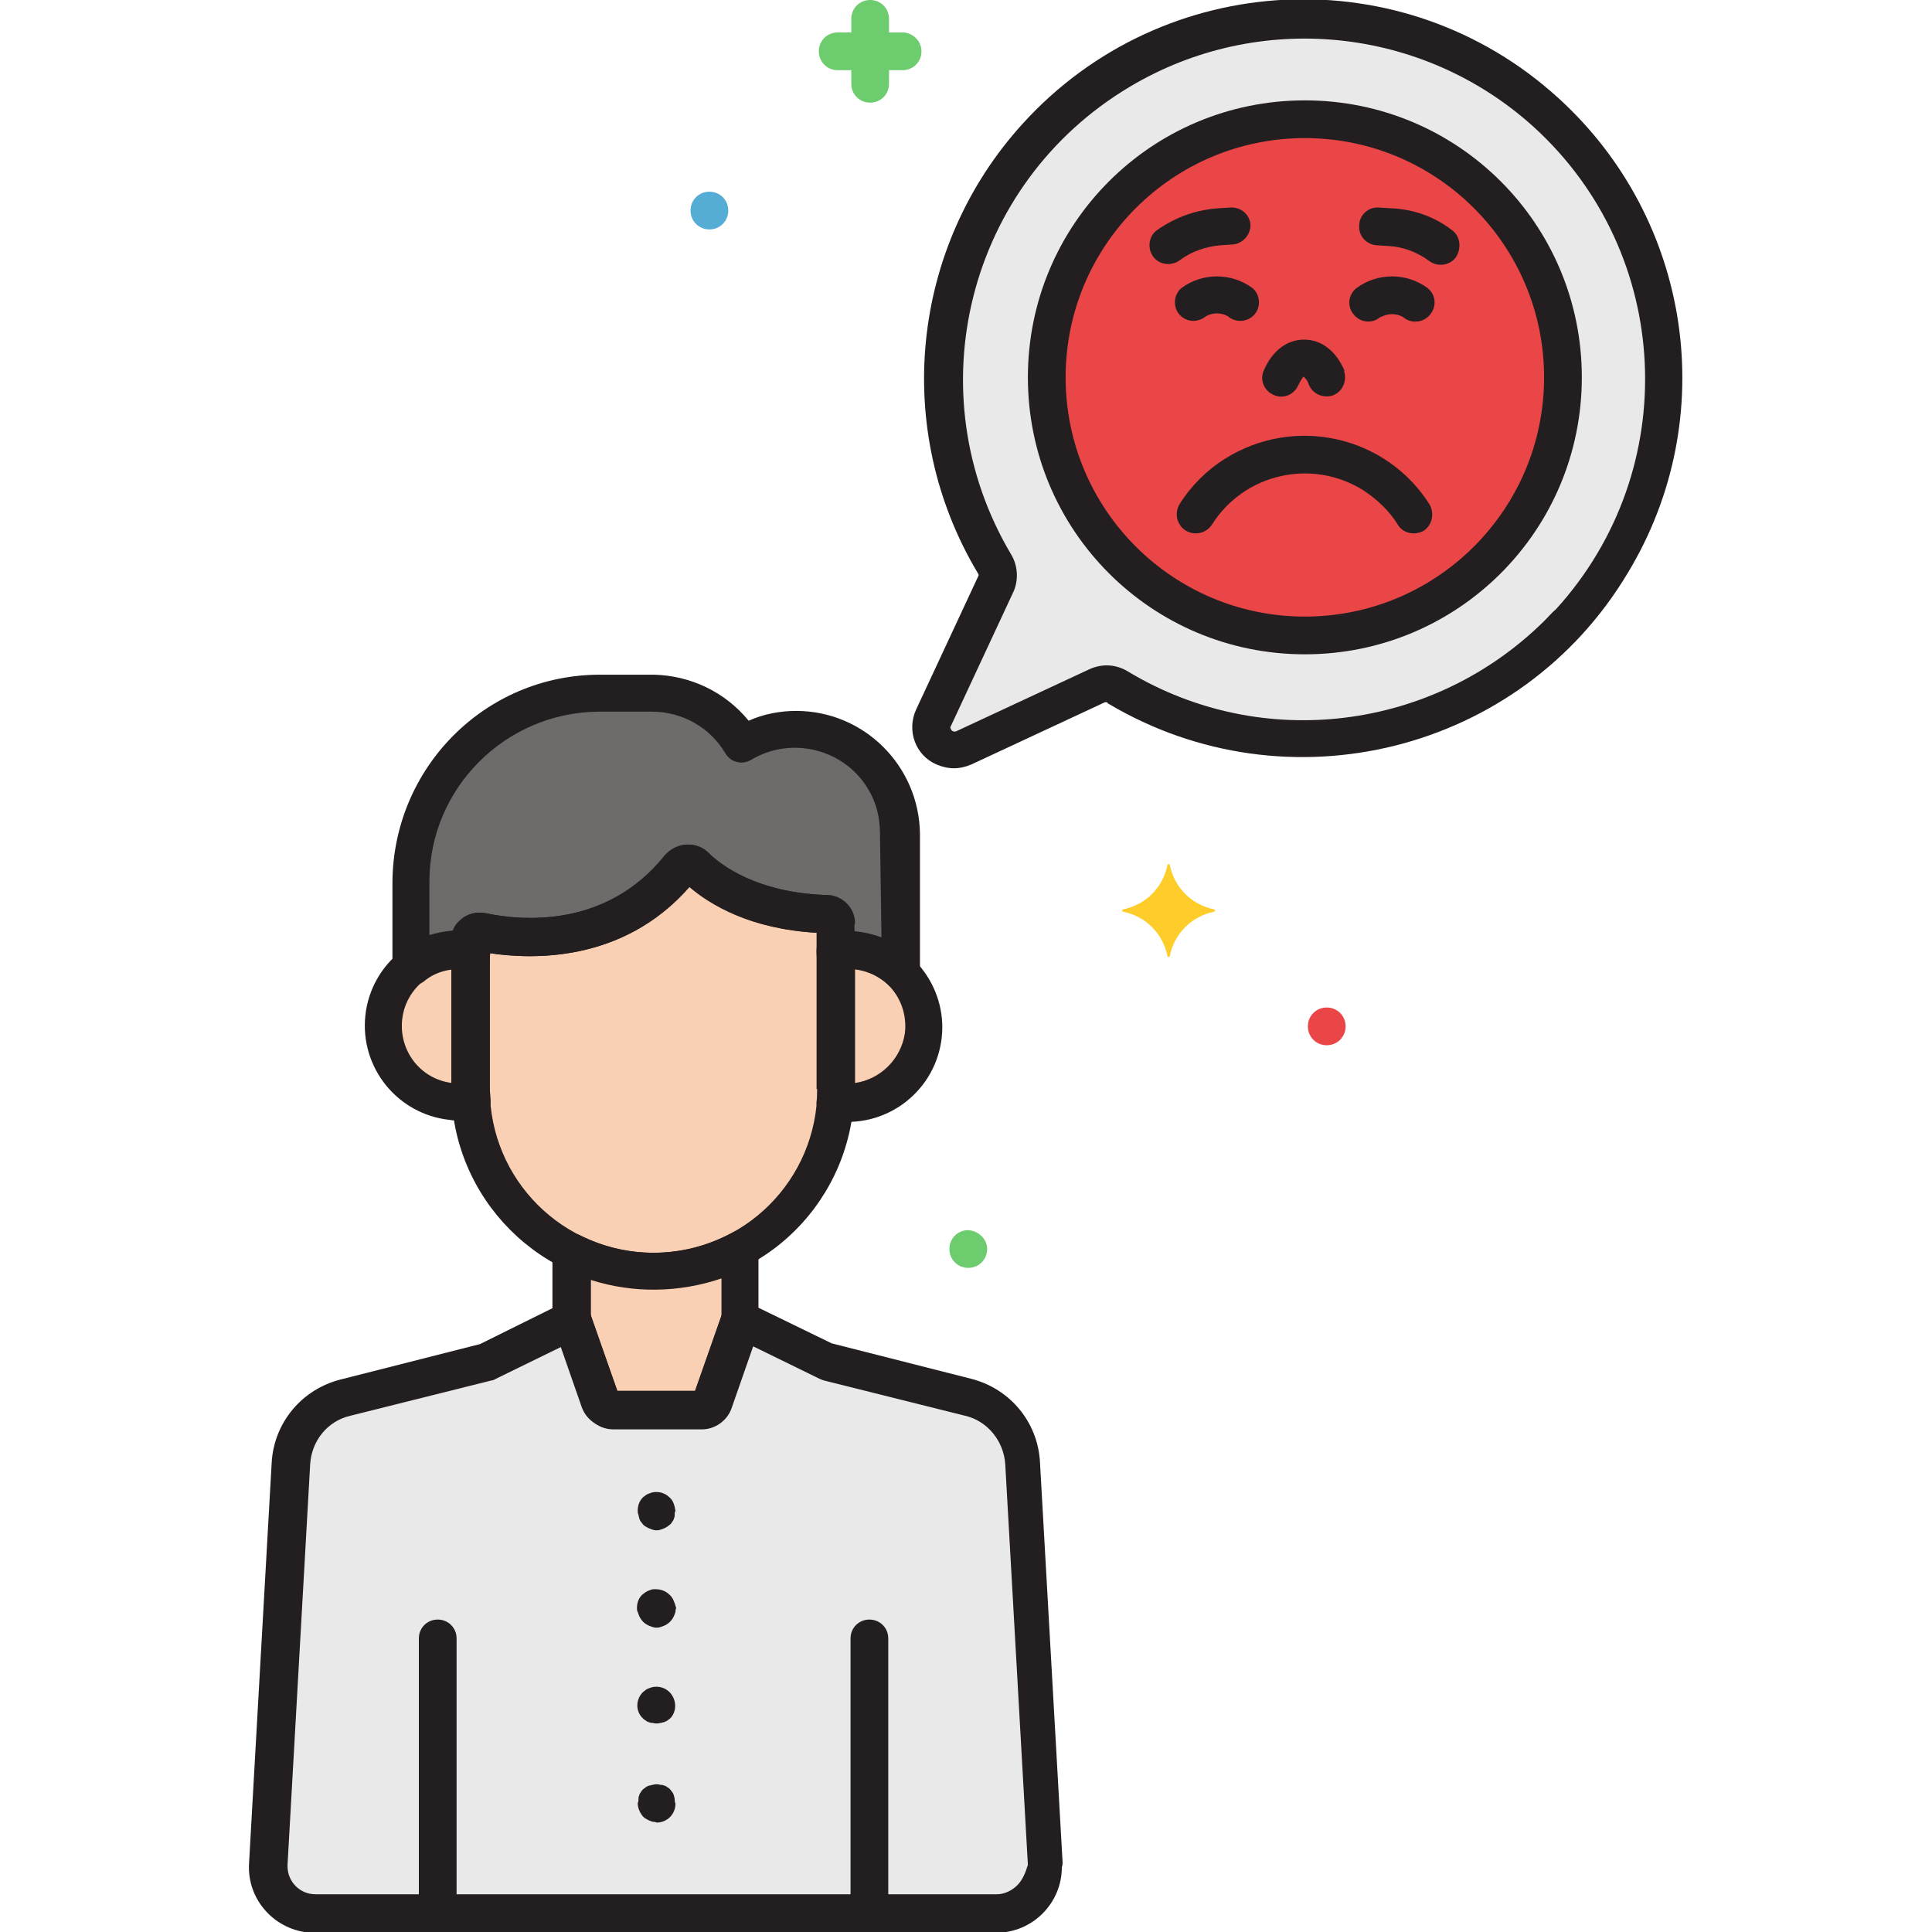 <?xml version="1.0" encoding="utf-8"?>
<!-- Generator: Adobe Illustrator 21.0.0, SVG Export Plug-In . SVG Version: 6.00 Build 0)  -->
<svg xmlns="http://www.w3.org/2000/svg" xmlns:xlink="http://www.w3.org/1999/xlink" version="1.1" id="Layer_1" x="0px" y="0px" viewBox="0 0 256 256" style="enable-background:new 0 0 256 256;" xml:space="preserve" width="512" height="512">
<style type="text/css">
	.st0{fill:#E9E9EA;}
	.st1{fill:#EA4647;}
	.st2{fill:#6D6C6B;}
	.st3{fill:#F9D0B4;}
	.st4{fill:#FFCD29;}
	.st5{fill:#6DCC6D;}
	.st6{fill:#55ACD5;}
	.st7{fill:#231F20;}
</style>
<g id="Layer_58">
	<path class="st0" d="M204.8,14.9c-19.5-17.7-49.7-16.3-67.4,3.2c-14.2,15.6-16.5,38.6-5.6,56.7c0.5,0.9,0.5,1.9,0.1,2.8l-8.2,17.6   c-0.7,1.5,0,3.3,1.5,4c0.8,0.4,1.7,0.4,2.5,0l17.6-8.2c0.9-0.4,2-0.4,2.9,0.2c22.6,13.5,51.9,6.1,65.5-16.5   C225.3,55.2,221.6,30.1,204.8,14.9L204.8,14.9z"/>
	<circle class="st1" cx="172.9" cy="50" r="34.2"/>
	<path class="st0" d="M138.3,246.9l-3-53.1c-0.2-4.2-3.1-7.7-7.2-8.7l-18.8-4.7l-11.3-5.6l-3.8,10.9c-0.2,0.6-0.8,1.1-1.5,1.1H81.1   c-0.7,0-1.3-0.4-1.5-1.1l-3.8-10.9l-11.3,5.6l-18.8,4.7c-4.1,1-7,4.6-7.2,8.7l-3,53.1c-0.2,3.4,2.4,6.4,5.9,6.6c0.1,0,0.2,0,0.4,0   h90.3c3.4,0,6.2-2.8,6.2-6.2C138.3,247.2,138.3,247.1,138.3,246.9z"/>
	<path class="st2" d="M105.5,96.7c-2.5,0-4.9,0.7-7.1,2c-2.5-4.2-7-6.7-11.8-6.8h-7.1c-13.8,0-24.9,11.2-25,25v11.2   c2.2-1.8,5.1-2.5,7.8-2.1v-1.2c0-0.7,0.6-1.3,1.3-1.3c0.1,0,0.2,0,0.3,0c4.4,0.9,17.4,2.5,26.2-8.6c0.4-0.6,1.3-0.7,1.8-0.2   c0,0,0.1,0.1,0.1,0.1c2,2,7.3,6,17.4,6.3c0.7,0,1.2,0.6,1.2,1.3c0,0.1,0,0.3,0,0.4v3.2c3.1-0.5,6.3,0.5,8.6,2.7v-18.2   C119.3,102.9,113.1,96.7,105.5,96.7z"/>
	<path class="st3" d="M112.3,125.9c-0.5,0-1.1,0-1.6,0.1c0,0.5,0.1,1.1,0.1,1.6v16.7c0,0.5,0,1.1-0.1,1.6c5.5,0.9,10.7-2.8,11.6-8.3   c0.9-5.5-2.8-10.7-8.3-11.6C113.4,125.9,112.9,125.9,112.3,125.9z"/>
	<path class="st3" d="M62.4,127.6c0-0.5,0-1.1,0.1-1.6c-5.5-0.9-10.7,2.8-11.6,8.3c-0.9,5.5,2.8,10.7,8.3,11.6   c1.1,0.2,2.3,0.2,3.4,0c0-0.5-0.1-1.1-0.1-1.6L62.4,127.6z"/>
	<path class="st3" d="M110.8,122.4c0-0.7-0.6-1.2-1.2-1.3c-10-0.3-15.3-4.3-17.4-6.3c-0.5-0.5-1.3-0.5-1.8,0c0,0-0.1,0.1-0.1,0.1   c-8.8,11.1-21.9,9.5-26.2,8.6c-0.7-0.1-1.4,0.3-1.5,1c0,0.1,0,0.2,0,0.3v19.5c-0.1,13.4,10.7,24.2,24,24.3   c13.4,0.1,24.2-10.7,24.3-24c0-0.1,0-0.2,0-0.3v-21.5C110.8,122.6,110.8,122.5,110.8,122.4z"/>
	<path class="st3" d="M86.6,168.5L86.6,168.5c-3.7,0-7.4-0.9-10.8-2.6v8.9l3.8,10.9c0.2,0.6,0.8,1.1,1.5,1.1h11.7   c0.7,0,1.3-0.4,1.5-1.1l3.8-10.9v-9.3C94.6,167.5,90.6,168.5,86.6,168.5z"/>
	<path class="st4" d="M160.9,120.5c-3-0.6-5.3-2.9-5.9-5.9c0-0.1-0.1-0.1-0.2-0.1c-0.1,0-0.1,0.1-0.1,0.1c-0.6,3-2.9,5.3-5.9,5.9   c-0.1,0-0.1,0.1-0.1,0.2c0,0.1,0.1,0.1,0.1,0.1c3,0.6,5.3,2.9,5.9,5.9c0,0.1,0.1,0.1,0.2,0.1c0.1,0,0.1-0.1,0.1-0.1   c0.6-3,2.9-5.3,5.9-5.9c0.1,0,0.1-0.1,0.1-0.2C161,120.6,160.9,120.6,160.9,120.5z"/>
	<path class="st5" d="M119.6,4.3h-1.8V2.5c0-1.4-1.1-2.5-2.5-2.5s-2.5,1.1-2.5,2.5v1.8h-1.8c-1.4,0-2.5,1.1-2.5,2.5   c0,1.4,1.1,2.5,2.5,2.5h1.8v1.8c0,1.4,1.1,2.5,2.5,2.5s2.5-1.1,2.5-2.5V9.3h1.8c1.4,0,2.5-1.1,2.5-2.5S120.9,4.3,119.6,4.3z"/>
	<path class="st6" d="M94,25.4c-1.4,0-2.5,1.1-2.5,2.5s1.1,2.5,2.5,2.5s2.5-1.1,2.5-2.5C96.5,26.5,95.4,25.4,94,25.4z"/>
	<path class="st1" d="M175.8,133.5c-1.4,0-2.5,1.1-2.5,2.5s1.1,2.5,2.5,2.5s2.5-1.1,2.5-2.5C178.3,134.6,177.2,133.5,175.8,133.5z"/>
	<path class="st5" d="M128.3,163c-1.4,0-2.5,1.1-2.5,2.5s1.1,2.5,2.5,2.5c1.4,0,2.5-1.1,2.5-2.5C130.8,164.2,129.7,163.1,128.3,163z   "/>
	<path class="st7" d="M140.8,246.8l-3-53.1c-0.3-5.3-4-9.7-9.1-11l-18.5-4.7l-11.1-5.4c-1.2-0.6-2.7-0.1-3.3,1.1   c0,0.1-0.1,0.2-0.1,0.3l-3.6,10.3H81.8L78.2,174c-0.5-1.3-1.9-2-3.2-1.5c-0.1,0-0.2,0.1-0.3,0.1l-11.1,5.5l-18.5,4.7   c-5.1,1.3-8.8,5.7-9.1,11l-3,53.1c-0.3,4.8,3.4,8.9,8.2,9.2c0.2,0,0.3,0,0.5,0h90.3c4.8,0,8.7-3.9,8.7-8.7   C140.8,247.1,140.8,247,140.8,246.8L140.8,246.8z M134.8,249.8c-0.7,0.7-1.7,1.2-2.7,1.2H41.8c-2.1,0-3.7-1.7-3.7-3.7   c0-0.1,0-0.1,0-0.2l3-53.1c0.2-3.1,2.3-5.7,5.3-6.4l18.8-4.7c0.2,0,0.3-0.1,0.5-0.2l8.8-4.3l2.9,8.3c0.6,1.6,2.1,2.7,3.9,2.7h11.7   c1.7,0,3.3-1.1,3.9-2.7l2.9-8.3l8.8,4.3c0.2,0.1,0.3,0.1,0.5,0.2l18.8,4.7c3,0.7,5.1,3.4,5.3,6.4l3,53.1   C135.9,248.1,135.5,249.1,134.8,249.8L134.8,249.8z"/>
	<path class="st7" d="M112.3,123.4c-0.7,0-1.3,0.1-2,0.2c-1.3,0.2-2.2,1.3-2.1,2.6c0,0.5,0.1,1,0.1,1.5v16.7c0,0.5,0,1-0.1,1.5   c-0.1,1.3,0.8,2.4,2.1,2.6c6.9,1.1,13.3-3.6,14.4-10.4s-3.6-13.3-10.4-14.4C113.7,123.4,113,123.4,112.3,123.4L112.3,123.4z    M113.3,143.5v-15.1c4.2,0.5,7.1,4.3,6.6,8.5C119.4,140.3,116.7,143,113.3,143.5z"/>
	<path class="st7" d="M64.9,127.6c0-0.5,0-1,0.1-1.5c0.1-1.3-0.8-2.4-2.1-2.6c-6.9-1.1-13.3,3.6-14.4,10.4   c-1.1,6.9,3.6,13.3,10.4,14.4c0.7,0.1,1.3,0.2,2,0.2c0.7,0,1.3-0.1,2-0.2c1.3-0.2,2.2-1.3,2.1-2.6c0-0.5-0.1-1-0.1-1.5L64.9,127.6z    M59.9,143.5c-4.2-0.5-7.1-4.3-6.6-8.5c0.4-3.4,3.1-6.2,6.6-6.6V143.5z"/>
	<path class="st7" d="M113.3,122.3c0-2-1.7-3.7-3.7-3.7c-9.3-0.3-14.1-4-15.7-5.6c-1.5-1.5-3.9-1.4-5.4,0c-0.1,0.1-0.2,0.2-0.3,0.3   c-7.8,9.8-19.2,8.7-23.8,7.7c-2-0.4-4.1,0.9-4.5,2.9c-0.1,0.3-0.1,0.5-0.1,0.8v19.4c0,14.7,11.9,26.7,26.7,26.7   s26.7-11.9,26.7-26.7v-21.5L113.3,122.3z M108.3,144.3c0,12-9.7,21.7-21.7,21.7s-21.7-9.7-21.7-21.7l0,0v-18   c5.3,0.8,17.6,1.4,26.4-8.8c2.8,2.4,8.1,5.6,16.9,6.1V144.3z"/>
	<path class="st7" d="M105.5,94.2c-2.1,0-4.3,0.4-6.3,1.3c-3.1-3.8-7.7-6-12.6-6.1h-7.1c-15.2,0-27.4,12.3-27.5,27.5v11.2   c0,1.4,1.1,2.5,2.5,2.5c0.6,0,1.1-0.2,1.6-0.5c1.6-1.4,3.8-1.9,5.9-1.6c1.4,0.2,2.6-0.7,2.9-2.1c0,0,0-0.1,0-0.1   c5.3,0.8,17.6,1.4,26.5-8.8c2.8,2.4,8.1,5.6,16.9,6.1v2.4c0,1.4,1.1,2.5,2.5,2.5c0.1,0,0.3,0,0.4,0c0.4-0.1,0.8-0.1,1.2-0.1   c2,0,3.9,0.8,5.3,2.1c1,1,2.6,0.9,3.5-0.1c0.4-0.5,0.7-1.1,0.7-1.7v-18.2C121.8,101.5,114.5,94.2,105.5,94.2z M116.8,124.2   c-1.1-0.4-2.3-0.7-3.6-0.8v-1.1c0-2-1.7-3.7-3.7-3.7c-9.3-0.3-14.1-4-15.7-5.6c-1.5-1.5-3.9-1.4-5.4,0c-0.1,0.1-0.2,0.2-0.3,0.3   c-7.8,9.8-19.2,8.7-23.8,7.7c-1.1-0.2-2.3,0-3.2,0.8c-0.5,0.4-0.9,0.9-1.1,1.5c-1.1,0.1-2.1,0.3-3.1,0.6v-7.1   c0-12.4,10.1-22.4,22.4-22.5h7.1c4,0,7.7,2.1,9.7,5.5c0.7,1.2,2.2,1.6,3.4,0.9c0,0,0,0,0,0c5.3-3.2,12.3-1.5,15.5,3.8   c1.1,1.8,1.6,3.8,1.6,5.9L116.8,124.2z"/>
	<path class="st7" d="M88.7,198.4c-0.7-0.7-1.8-0.9-2.7-0.5c-0.2,0.1-0.3,0.1-0.4,0.2c-0.1,0.1-0.3,0.2-0.4,0.3   c-0.5,0.5-0.7,1.1-0.7,1.8c0,0.2,0,0.3,0.1,0.5c0,0.2,0.1,0.3,0.1,0.5c0.1,0.2,0.1,0.3,0.2,0.4c0.1,0.1,0.2,0.3,0.3,0.4   c0.1,0.1,0.2,0.2,0.4,0.3c0.3,0.2,0.6,0.3,0.9,0.4c0.3,0.1,0.7,0.1,1,0c0.3-0.1,0.6-0.2,0.9-0.4c0.1-0.1,0.3-0.2,0.4-0.3   c0.1-0.1,0.2-0.2,0.3-0.4c0.1-0.1,0.2-0.3,0.2-0.4c0.1-0.2,0.1-0.3,0.1-0.5c0-0.2,0-0.3,0.1-0.5C89.4,199.5,89.2,198.8,88.7,198.4z   "/>
	<path class="st7" d="M88.7,211.3c-0.6-0.6-1.4-0.8-2.3-0.7c-0.3,0.1-0.6,0.2-0.9,0.4c-0.1,0.1-0.3,0.2-0.4,0.3   c-0.5,0.5-0.7,1.1-0.7,1.8c0,0.2,0,0.3,0.1,0.5c0.1,0.3,0.2,0.6,0.4,0.9c0.2,0.3,0.4,0.5,0.7,0.7c0.3,0.2,0.6,0.3,0.9,0.4   c0.3,0.1,0.7,0.1,1,0c0.3-0.1,0.6-0.2,0.9-0.4c0.3-0.2,0.5-0.4,0.7-0.7c0.2-0.3,0.3-0.6,0.4-0.9c0-0.2,0-0.3,0.1-0.5   C89.4,212.4,89.2,211.7,88.7,211.3z"/>
	<path class="st7" d="M88.7,224.2c-0.7-0.7-1.8-0.9-2.7-0.5c-0.2,0.1-0.3,0.1-0.4,0.2c-0.1,0.1-0.3,0.2-0.4,0.3c-1,1-1,2.6,0,3.5   c0.1,0.1,0.2,0.2,0.4,0.3c0.1,0.1,0.3,0.2,0.4,0.2c0.2,0.1,0.3,0.1,0.5,0.1c0.3,0.1,0.7,0.1,1,0c0.2,0,0.3-0.1,0.5-0.1   c0.1-0.1,0.3-0.1,0.4-0.2c0.1-0.1,0.3-0.2,0.4-0.3C89.7,226.8,89.7,225.2,88.7,224.2z"/>
	<path class="st7" d="M89.4,238.4c0-0.2-0.1-0.3-0.1-0.5c-0.1-0.2-0.1-0.3-0.2-0.4c-0.1-0.1-0.2-0.3-0.3-0.4   c-0.1-0.1-0.2-0.2-0.4-0.3c-0.1-0.1-0.3-0.2-0.4-0.2c-0.2-0.1-0.3-0.1-0.5-0.1c-0.3-0.1-0.7-0.1-1,0c-0.2,0-0.3,0.1-0.5,0.1   c-0.2,0.1-0.3,0.1-0.4,0.2c-0.1,0.1-0.3,0.2-0.4,0.3c-0.1,0.1-0.2,0.2-0.3,0.4c-0.1,0.1-0.2,0.3-0.2,0.4c-0.1,0.2-0.1,0.3-0.1,0.5   c0,0.2,0,0.3-0.1,0.5c0,0.7,0.3,1.3,0.7,1.8c0.1,0.1,0.2,0.2,0.4,0.3c0.3,0.2,0.6,0.3,0.9,0.4c0.2,0,0.3,0,0.5,0.1   c1.4,0,2.5-1.1,2.5-2.5C89.4,238.7,89.4,238.6,89.4,238.4z"/>
	<path class="st7" d="M115.2,214.6c-1.4,0-2.5,1.1-2.5,2.5v36.4c0,1.4,1.1,2.5,2.5,2.5s2.5-1.1,2.5-2.5v-36.4   C117.7,215.7,116.6,214.6,115.2,214.6z"/>
	<path class="st7" d="M58,214.6c-1.4,0-2.5,1.1-2.5,2.5v36.4c0,1.4,1.1,2.5,2.5,2.5s2.5-1.1,2.5-2.5v-36.4   C60.5,215.7,59.4,214.6,58,214.6z"/>
	<path class="st7" d="M99.4,163.4c-0.8-0.5-1.7-0.5-2.5,0c-3.2,1.7-6.7,2.6-10.3,2.6c-3.4,0-6.7-0.8-9.7-2.3   c-1.2-0.6-2.7-0.1-3.4,1.1c-0.2,0.3-0.3,0.7-0.3,1.1v8.9c0,0.3,0,0.6,0.1,0.8l3.8,10.9c0.6,1.6,2.1,2.7,3.9,2.7h11.7   c1.7,0,3.3-1.1,3.9-2.7l3.8-10.9c0.1-0.3,0.1-0.5,0.1-0.8v-9.3C100.6,164.6,100.1,163.8,99.4,163.4z M95.6,174.4l-3.5,9.9H81.8   l-3.5-9.9v-4.8c5.6,1.8,11.7,1.7,17.3-0.2L95.6,174.4z"/>
	<path class="st7" d="M206.5,13c-20.5-18.7-52.3-17.2-71,3.4C120.6,32.8,118.2,57,129.6,76c0.1,0.1,0.1,0.3,0,0.4l-8.2,17.6   c-1.3,2.8-0.1,6.1,2.7,7.3c0.7,0.3,1.5,0.5,2.3,0.5c0.8,0,1.6-0.2,2.3-0.5l17.6-8.2c0.2-0.1,0.4-0.1,0.5,0.1   c23.8,14.2,54.7,6.5,68.9-17.3C228.1,55.4,224.2,29.1,206.5,13L206.5,13z M204.7,82.2C190,96.8,167.3,99.7,149.5,89   c-1.6-1-3.5-1.1-5.2-0.3l-17.6,8.2c-0.3,0.1-0.6,0-0.7-0.3c-0.1-0.1-0.1-0.3,0-0.4l8.2-17.6c0.8-1.6,0.7-3.6-0.2-5.1   c-12.8-21.5-5.8-49.2,15.7-62c17.1-10.2,38.8-8,53.5,5.3c18.5,16.8,19.8,45.4,3,63.9C205.7,81.1,205.2,81.7,204.7,82.2z"/>
	<path class="st7" d="M189.4,66.8c-5.8-9.1-17.9-11.8-27.1-6c-2.4,1.5-4.5,3.6-6,6c-0.7,1.2-0.4,2.7,0.8,3.5   c1.2,0.7,2.7,0.4,3.5-0.8c4.3-6.8,13.3-8.8,20.1-4.5c1.8,1.2,3.4,2.7,4.5,4.5c0.7,1.2,2.3,1.5,3.5,0.8   C189.8,69.5,190.1,68,189.4,66.8L189.4,66.8z"/>
	<path class="st7" d="M178.1,49c-1.1-2.5-3-4-5.3-4s-4.2,1.5-5.3,4c-0.6,1.2-0.1,2.7,1.2,3.3c1.2,0.6,2.7,0.1,3.3-1.2   c0-0.1,0.1-0.1,0.1-0.2c0.2-0.4,0.4-0.7,0.6-1c0.3,0.2,0.6,0.6,0.7,1c0.5,1.3,1.9,1.9,3.2,1.5c1.3-0.5,1.9-1.9,1.5-3.2   C178.2,49.1,178.1,49.1,178.1,49L178.1,49z"/>
	<path class="st7" d="M189.2,38.2c-2.8-2.1-6.7-2.1-9.5,0c-1.1,0.9-1.2,2.5-0.3,3.5c0.9,1.1,2.5,1.2,3.5,0.3c0,0,0,0,0.1,0   c0.9-0.5,2-0.5,2.9,0c1,0.9,2.6,0.8,3.5-0.2C190.4,40.7,190.3,39.1,189.2,38.2C189.2,38.2,189.2,38.2,189.2,38.2L189.2,38.2z"/>
	<path class="st7" d="M166,38.2c-2.8-2.1-6.7-2.1-9.5,0c-1,0.9-1.1,2.5-0.2,3.5c0.9,1,2.4,1.1,3.5,0.2c0.9-0.5,2-0.5,2.9,0   c1,0.9,2.6,0.8,3.5-0.2C167.1,40.7,167,39.1,166,38.2C166,38.2,166,38.2,166,38.2L166,38.2z"/>
	<path class="st7" d="M192.4,30.5c-2.3-1.8-5.2-2.8-8.1-2.9l-1.6-0.1c-1.4-0.1-2.6,1-2.6,2.4c-0.1,1.4,1,2.5,2.3,2.6l1.6,0.1   c1.9,0.1,3.8,0.8,5.4,2c1.1,0.8,2.7,0.6,3.5-0.5C193.7,32.9,193.5,31.3,192.4,30.5L192.4,30.5z"/>
	<path class="st7" d="M163,27.5l-1.6,0.1c-2.9,0.2-5.7,1.2-8.1,2.9c-1.1,0.8-1.3,2.4-0.5,3.5c0.8,1.1,2.4,1.3,3.5,0.5   c1.6-1.2,3.4-1.8,5.4-2l1.6-0.1c1.4-0.1,2.4-1.3,2.4-2.6C165.6,28.4,164.4,27.4,163,27.5z"/>
	<path class="st7" d="M172.9,13.3c-20.3,0-36.7,16.4-36.7,36.7s16.4,36.7,36.7,36.7s36.7-16.4,36.7-36.7l0,0   C209.6,29.7,193.2,13.3,172.9,13.3z M172.9,81.7c-17.5,0-31.7-14.2-31.7-31.7s14.2-31.7,31.7-31.7s31.7,14.2,31.7,31.7l0,0   C204.6,67.5,190.4,81.7,172.9,81.7L172.9,81.7z"/>
</g>
</svg>

